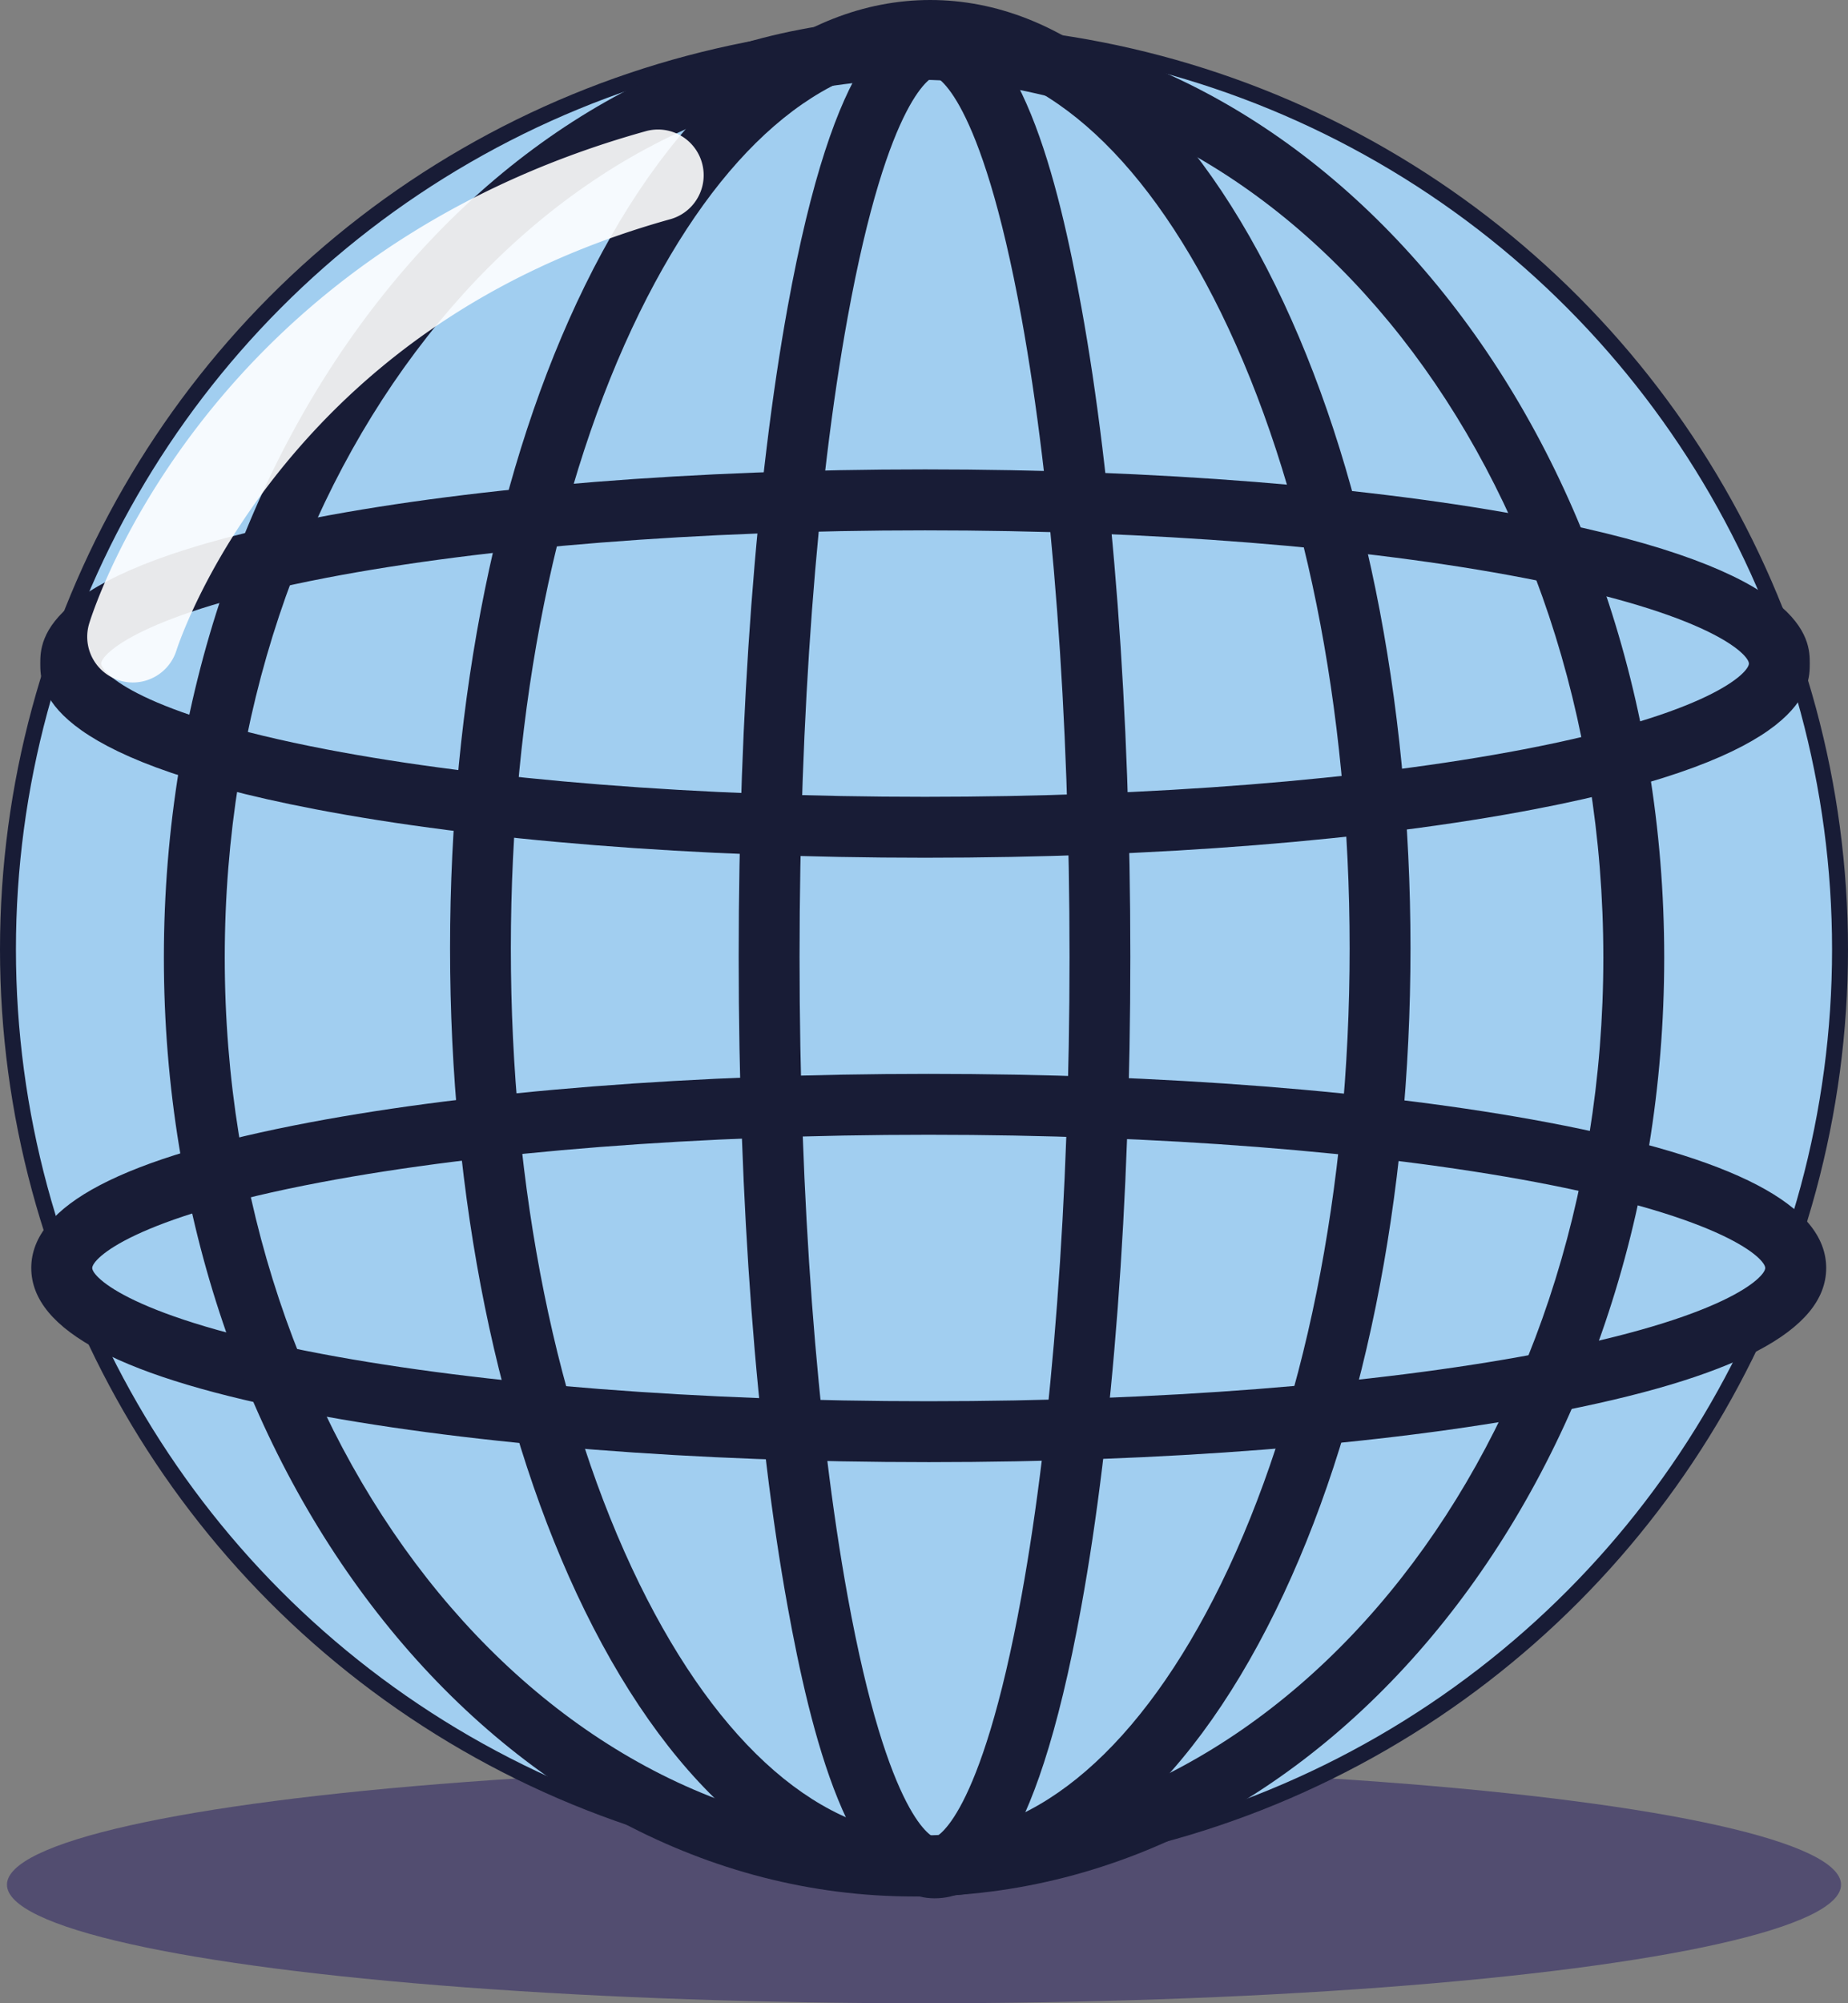 <svg id="Capa_1" data-name="Capa 1" xmlns="http://www.w3.org/2000/svg" viewBox="0 0 928 1005.34"><rect x="0" y="0" width="928" height="1005.34" fill="#808080" stroke="none"/><defs><style>.cls-1{fill:#241a60;opacity:0.5;}.cls-2{fill:#a1cef0;stroke:#181c36;stroke-miterlimit:10;stroke-width:8px;}.cls-3{fill:#181c36;}.cls-4{opacity:0.9;}.cls-5{fill:#fff;}</style></defs><title>proto_sombra</title><ellipse class="cls-1" cx="464" cy="945.84" rx="460.5" ry="59.5"/><circle class="cls-2" cx="464" cy="476.47" r="460"/><path class="cls-3" d="M467.13,951.75c-66.49,0-128.09-50.94-173.46-143.45C250,719.25,226,601.19,226,475.88S250,232.51,293.67,143.46C339,51,400.64,0,467.13,0S595.21,51,640.58,143.46c43.67,89,67.72,207.1,67.72,332.42s-24,243.37-67.72,332.42C595.21,900.81,533.61,951.75,467.13,951.75Zm0-921.18c-54.2,0-106,44.87-146,126.35-41.66,84.94-64.6,198.22-64.6,319s22.94,234,64.6,319c40,81.48,91.81,126.36,146,126.36s106-44.88,146-126.36c41.66-84.93,64.61-198.21,64.61-319s-23-234-64.61-319C573.17,75.44,521.32,30.57,467.13,30.57Z"/><path class="cls-3" d="M464.52,430.45c-115.53,0-224.28-8.64-306.23-24.34C20.23,379.68,20.23,344.56,20.23,333s0-46.66,138.06-73.1c82-15.69,190.7-24.33,306.23-24.33s224.28,8.64,306.22,24.33C908.8,286.36,908.8,321.47,908.8,333s0,46.66-138.06,73.09C688.8,421.81,580.05,430.45,464.52,430.45Zm0-164.29c-113.66,0-220.37,8.45-300.48,23.79C70,308,50.8,328.5,50.8,333S70,358.09,164,376.09c80.11,15.34,186.82,23.79,300.48,23.79S684.88,391.43,765,376.09c94-18,113.24-38.56,113.24-43.07S859,308,765,290C684.88,274.61,578.17,266.16,464.52,266.16Z"/><path class="cls-3" d="M466.38,733.78c-117.21,0-227.55-8.64-310.68-24.32-94.18-17.77-140-41.69-140-73.11s45.79-55.33,140-73.1c83.13-15.69,193.47-24.33,310.68-24.33s227.54,8.64,310.67,24.33c94.18,17.77,140,41.68,140,73.1s-45.79,55.34-140,73.11C693.92,725.14,583.59,733.78,466.38,733.78Zm0-164.29c-115.37,0-223.69,8.45-305,23.79-95.54,18-115.07,38.56-115.07,43.07s19.53,25,115.07,43.07c81.32,15.35,189.64,23.79,305,23.79s223.68-8.44,305-23.79c95.53-18,115.06-38.56,115.06-43.07s-19.53-25-115.06-43.07C690.06,577.94,581.74,569.49,466.38,569.49Z"/><path class="cls-3" d="M459,951.75c-207.72,0-376.71-211.37-376.71-471.17S251.28,9.4,459,9.4,835.71,220.77,835.71,480.58,666.72,951.75,459,951.75ZM459,40C268.14,40,112.86,237.63,112.86,480.58S268.14,921.19,459,921.19,805.14,723.53,805.14,480.58,649.87,40,459,40Z"/><path class="cls-3" d="M469.28,952.67c-42.28,0-62.35-83.59-73.77-146.46-15.84-87.22-24.57-203-24.57-326s8.73-238.78,24.57-326C419.36,22.93,449,7.75,469.28,7.75c42.27,0,62.34,83.58,73.76,146.45,15.85,87.23,24.57,203,24.57,326S558.89,719,543,806.21C519.19,937.49,489.52,952.67,469.28,952.67Zm0-914.35c-.22,0-22.94,7.13-43.69,121.35C410.06,245.14,401.51,359,401.51,480.21s8.55,235.06,24.08,320.53C446.34,915,469.06,922.1,469.28,922.1S492.22,915,513,800.74c15.52-85.47,24.08-199.31,24.08-320.53S528.49,245.14,513,159.67C492.22,45.45,469.49,38.32,469.28,38.32Z"/><g class="cls-4"><path class="cls-5" d="M66.71,342.51a22.93,22.93,0,0,1-21.92-29.59c2.3-7.56,59-185.83,279.83-247.17a22.93,22.93,0,0,1,12.28,44.18c-82.06,22.79-148.7,66-198.08,128.35-37.11,46.87-50.07,87.68-50.2,88.08A23,23,0,0,1,66.71,342.51Z"/></g></svg>